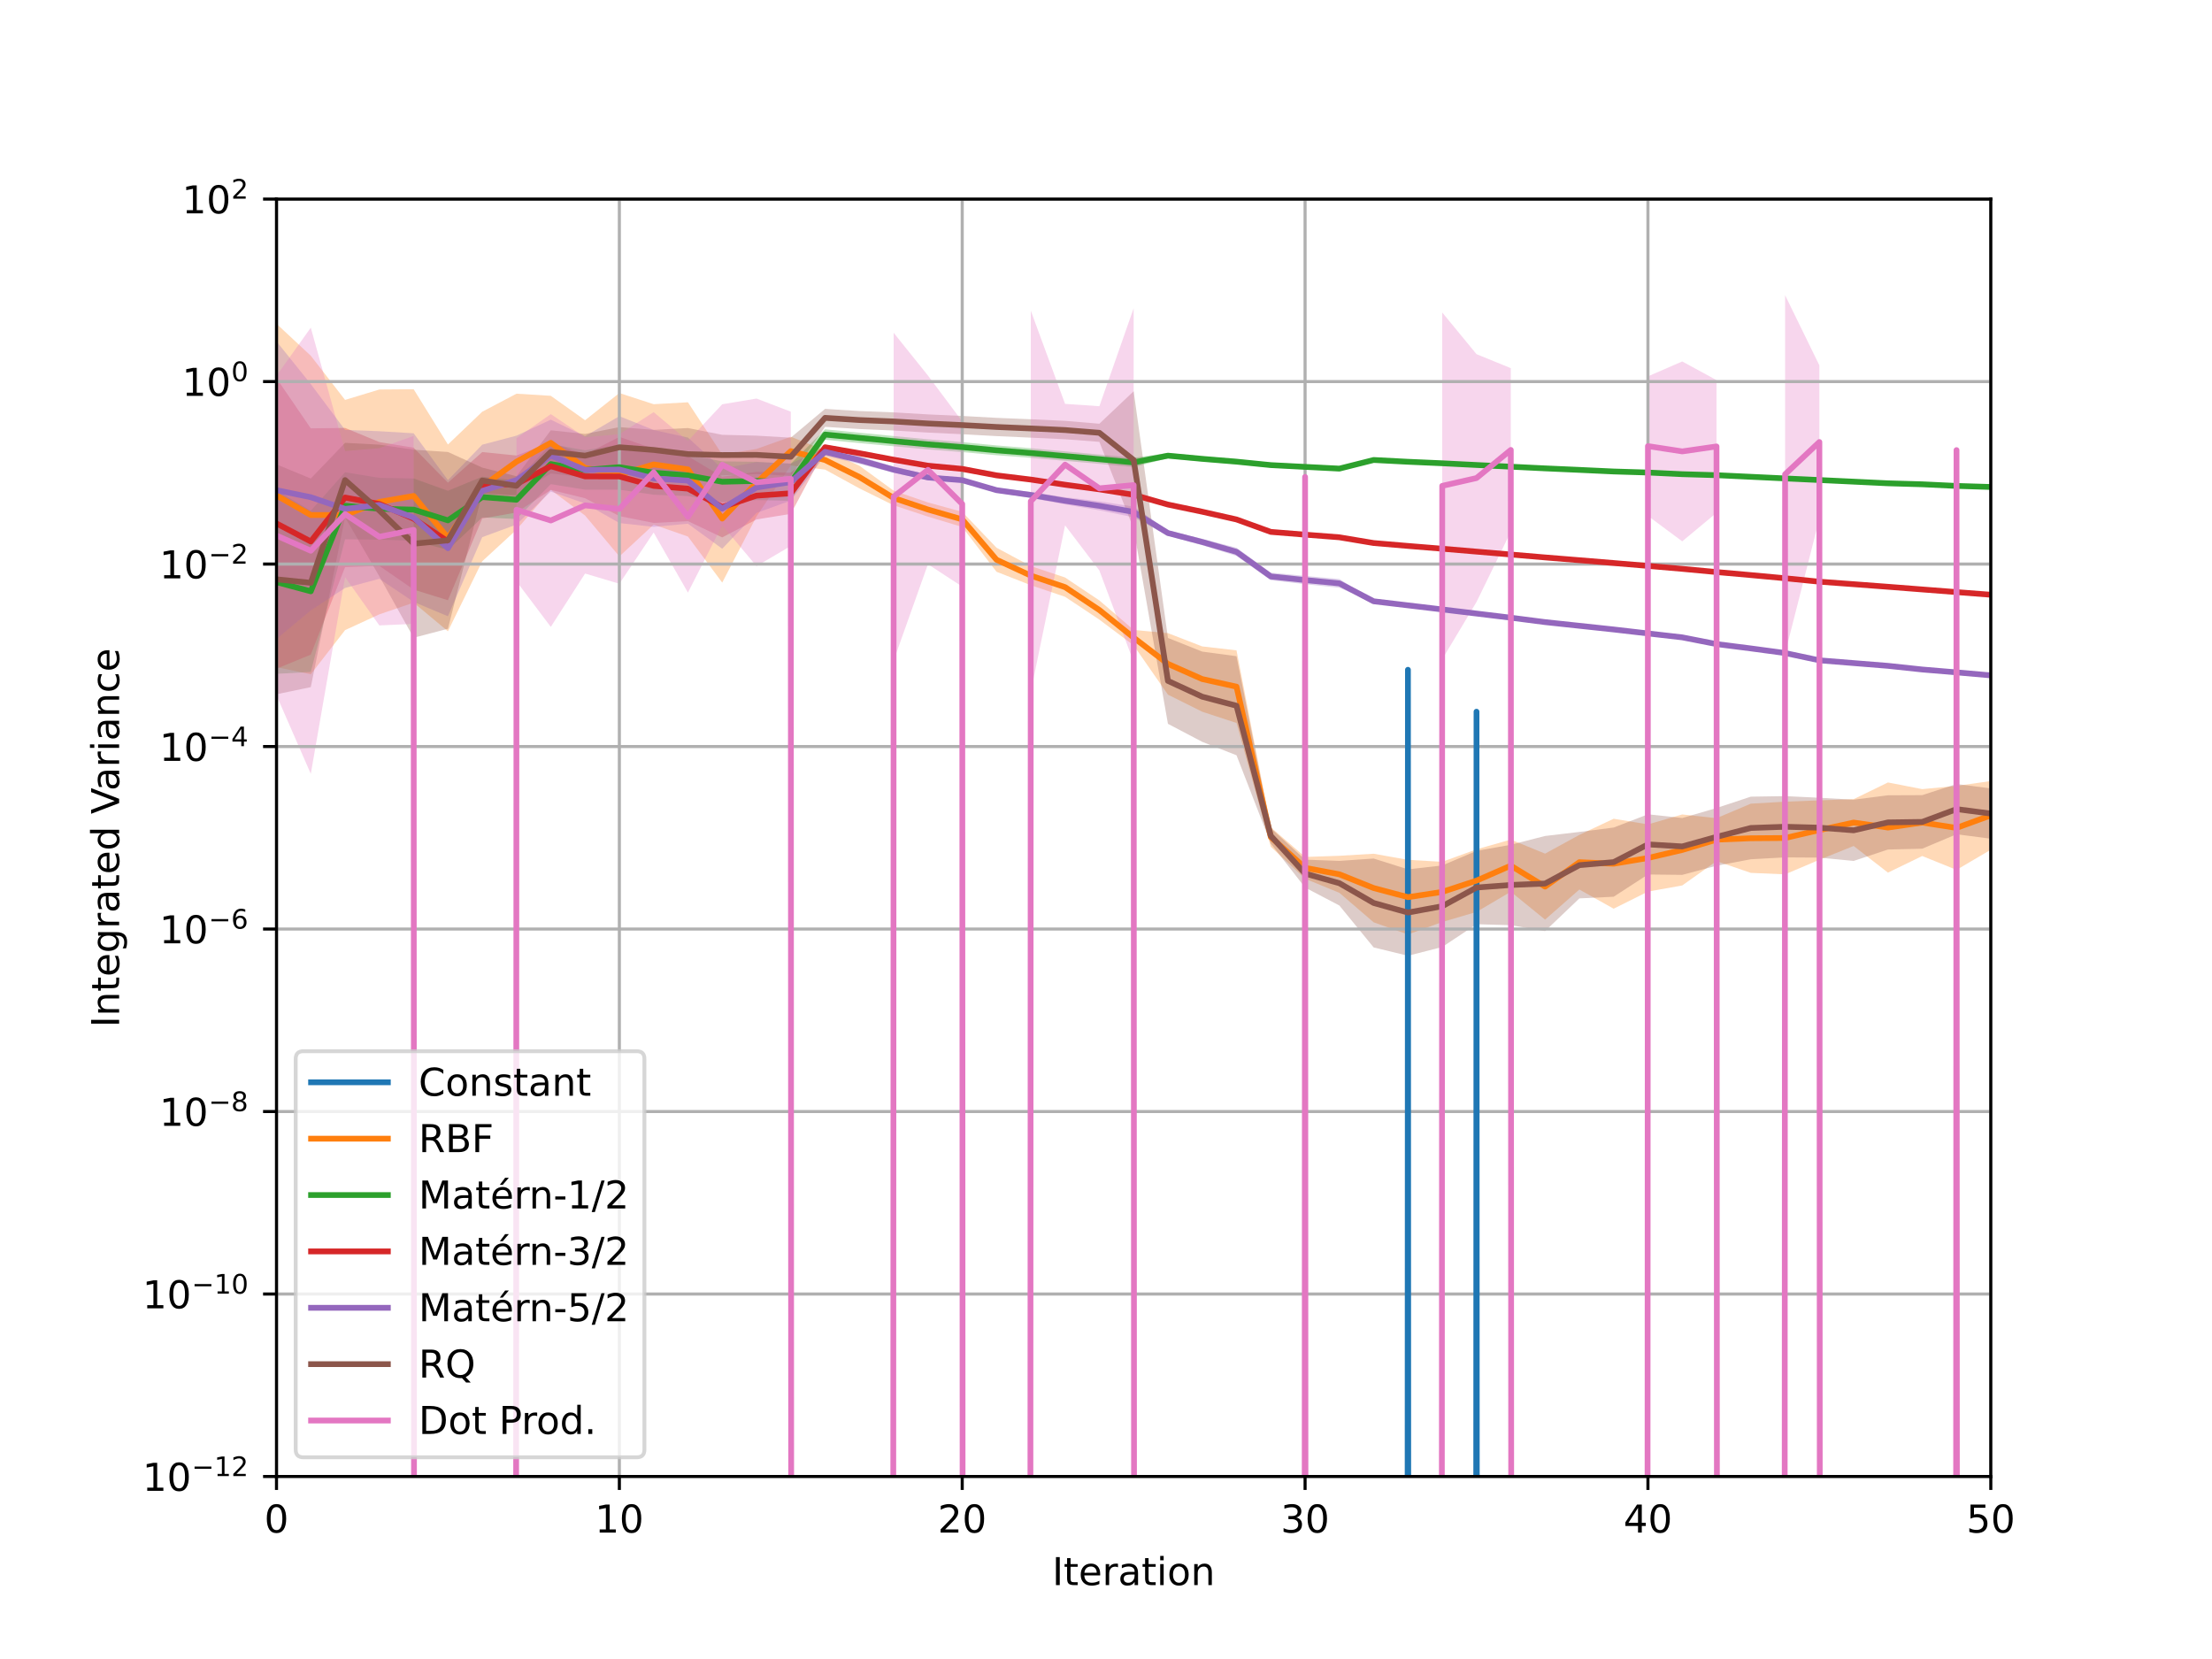 <?xml version="1.0" encoding="utf-8" standalone="no"?>
<!DOCTYPE svg PUBLIC "-//W3C//DTD SVG 1.1//EN"
  "http://www.w3.org/Graphics/SVG/1.1/DTD/svg11.dtd">
<!-- Created with matplotlib (https://matplotlib.org/) -->
<svg height="432pt" version="1.1" viewBox="0 0 576 432" width="576pt" xmlns="http://www.w3.org/2000/svg" xmlns:xlink="http://www.w3.org/1999/xlink">
 <defs>
  <style type="text/css">
*{stroke-linecap:butt;stroke-linejoin:round;}
  </style>
 </defs>
 <g id="figure_1">
  <g id="patch_1">
   <path d="M 0 432 
L 576 432 
L 576 0 
L 0 0 
z
" style="fill:#ffffff;"/>
  </g>
  <g id="axes_1">
   <g id="patch_2">
    <path d="M 72 384.48 
L 518.4 384.48 
L 518.4 51.84 
L 72 51.84 
z
" style="fill:#ffffff;"/>
   </g>
   <g id="PolyCollection_1">
    <path clip-path="url(#p6685e1e58a)" d="M 366.624 365.809 
L 366.624 -16.99 
L 366.624 365.809 
L 366.624 365.809 
z
" style="fill:#1f77b4;fill-opacity:0.3;"/>
    <path clip-path="url(#p6685e1e58a)" d="M 384.48 379.135 
L 384.48 -8.491 
L 384.48 379.135 
L 384.48 379.135 
z
" style="fill:#1f77b4;fill-opacity:0.3;"/>
   </g>
   <g id="PolyCollection_2">
    <path clip-path="url(#p6685e1e58a)" d="M 72 173.728 
L 72 84.31 
L 80.928 92.63 
L 89.856 104.137 
L 98.784 101.425 
L 107.712 101.352 
L 116.64 115.75 
L 125.568 107.213 
L 134.496 102.515 
L 143.424 103.068 
L 152.352 109.423 
L 161.28 102.345 
L 170.208 105.254 
L 179.136 104.753 
L 188.064 118.363 
L 196.992 116.903 
L 205.92 113.727 
L 214.848 117.289 
L 223.776 121.258 
L 232.704 127.773 
L 241.632 130.836 
L 250.56 133.284 
L 259.488 142.629 
L 268.416 147.399 
L 277.344 150.381 
L 286.272 156.349 
L 295.2 164.031 
L 304.128 164.869 
L 313.056 168.326 
L 321.984 169.349 
L 330.912 215.445 
L 339.84 223.147 
L 348.768 222.845 
L 357.696 222.31 
L 366.624 223.899 
L 375.552 224.413 
L 384.48 221.162 
L 393.408 218.626 
L 402.336 222.284 
L 411.264 217.398 
L 420.192 213.199 
L 429.12 214.669 
L 438.048 212.081 
L 446.976 213.051 
L 455.904 209.271 
L 464.832 208.756 
L 473.76 208.412 
L 482.688 208.098 
L 491.616 203.751 
L 500.544 205.485 
L 509.472 204.648 
L 518.4 203.386 
L 518.4 221.264 
L 518.4 221.264 
L 509.472 226.515 
L 500.544 222.903 
L 491.616 227.231 
L 482.688 220.29 
L 473.76 223.885 
L 464.832 227.676 
L 455.904 227.295 
L 446.976 224.232 
L 438.048 230.573 
L 429.12 232.168 
L 420.192 236.625 
L 411.264 231.629 
L 402.336 239.467 
L 393.408 232.212 
L 384.48 237.467 
L 375.552 240.093 
L 366.624 243.333 
L 357.696 240.174 
L 348.768 232.49 
L 339.84 228.819 
L 330.912 220.49 
L 321.984 188.264 
L 313.056 185.334 
L 304.128 180.888 
L 295.2 168.047 
L 286.272 161.351 
L 277.344 155.407 
L 268.416 152.382 
L 259.488 148.885 
L 250.56 137.219 
L 241.632 134.525 
L 232.704 131.574 
L 223.776 127.17 
L 214.848 122.28 
L 205.92 121.211 
L 196.992 134.498 
L 188.064 151.707 
L 179.136 139.716 
L 170.208 136.61 
L 161.28 144.891 
L 152.352 134.247 
L 143.424 127.563 
L 134.496 137.931 
L 125.568 146.155 
L 116.64 164.382 
L 107.712 156.932 
L 98.784 159.972 
L 89.856 164.085 
L 80.928 175.585 
L 72 173.728 
z
" style="fill:#ff7f0e;fill-opacity:0.3;"/>
   </g>
   <g id="PolyCollection_3">
    <path clip-path="url(#p6685e1e58a)" d="M 72 175.467 
L 72 127.701 
L 80.928 132.973 
L 89.856 122.966 
L 98.784 124.424 
L 107.712 124.584 
L 116.64 127.8 
L 125.568 124.123 
L 134.496 125.129 
L 143.424 115.622 
L 152.352 117.26 
L 161.28 115.784 
L 170.208 117.372 
L 179.136 118.38 
L 188.064 120.143 
L 196.992 120.245 
L 205.92 120.76 
L 214.848 111.795 
L 223.776 112.68 
L 232.704 113.542 
L 241.632 114.396 
L 250.56 115.134 
L 259.488 115.983 
L 268.416 116.711 
L 277.344 117.533 
L 286.272 118.354 
L 295.2 119.209 
L 304.128 117.974 
L 313.056 118.824 
L 321.984 119.569 
L 330.912 120.487 
L 339.84 120.951 
L 348.768 121.408 
L 357.696 119.577 
L 366.624 120.042 
L 375.552 120.435 
L 384.48 120.887 
L 393.408 121.328 
L 402.336 121.768 
L 411.264 122.165 
L 420.192 122.584 
L 429.12 122.858 
L 438.048 123.289 
L 446.976 123.554 
L 455.904 123.979 
L 464.832 124.404 
L 473.76 124.827 
L 482.688 125.252 
L 491.616 125.68 
L 500.544 125.941 
L 509.472 126.368 
L 518.4 126.642 
L 518.4 126.967 
L 518.4 126.967 
L 509.472 126.7 
L 500.544 126.275 
L 491.616 126.021 
L 482.688 125.595 
L 473.76 125.172 
L 464.832 124.757 
L 455.904 124.335 
L 446.976 123.917 
L 438.048 123.659 
L 429.12 123.23 
L 420.192 122.963 
L 411.264 122.551 
L 402.336 122.157 
L 393.408 121.721 
L 384.48 121.282 
L 375.552 120.833 
L 366.624 120.444 
L 357.696 119.98 
L 348.768 122.646 
L 339.84 122.196 
L 330.912 121.738 
L 321.984 120.859 
L 313.056 120.143 
L 304.128 119.333 
L 295.2 121.624 
L 286.272 120.795 
L 277.344 120 
L 268.416 119.221 
L 259.488 118.539 
L 250.56 117.718 
L 241.632 117.026 
L 232.704 116.206 
L 223.776 115.373 
L 214.848 114.516 
L 205.92 130.414 
L 196.992 130.222 
L 188.064 130.751 
L 179.136 129.185 
L 170.208 128.822 
L 161.28 127.515 
L 152.352 127.511 
L 143.424 126.07 
L 134.496 135.138 
L 125.568 134.748 
L 116.64 143.197 
L 107.712 140.833 
L 98.784 140.539 
L 89.856 140.433 
L 80.928 174.976 
L 72 175.467 
z
" style="fill:#2ca02c;fill-opacity:0.3;"/>
   </g>
   <g id="PolyCollection_4">
    <path clip-path="url(#p6685e1e58a)" d="M 72 174.13 
L 72 98.487 
L 80.928 111.539 
L 89.856 111.428 
L 98.784 115.111 
L 107.712 116.582 
L 116.64 125.681 
L 125.568 117.718 
L 134.496 118.612 
L 143.424 115.226 
L 152.352 118.358 
L 161.28 113.752 
L 170.208 116.854 
L 179.136 118.784 
L 188.064 124.136 
L 196.992 122.871 
L 205.92 123.099 
L 214.848 115.799 
L 223.776 117.408 
L 232.704 119.074 
L 241.632 120.698 
L 250.56 121.649 
L 259.488 123.41 
L 268.416 124.525 
L 277.344 125.851 
L 286.272 126.985 
L 295.2 128.315 
L 304.128 130.921 
L 313.056 132.87 
L 321.984 134.862 
L 330.912 138.324 
L 339.84 139.014 
L 348.768 139.681 
L 357.696 141.279 
L 366.624 142.026 
L 375.552 142.738 
L 384.48 143.482 
L 393.408 144.219 
L 402.336 144.97 
L 411.264 145.676 
L 420.192 146.385 
L 429.12 147.116 
L 438.048 147.866 
L 446.976 148.723 
L 455.904 149.5 
L 464.832 150.304 
L 473.76 151.184 
L 482.688 151.816 
L 491.616 152.468 
L 500.544 153.149 
L 509.472 153.819 
L 518.4 154.475 
L 518.4 155.261 
L 518.4 155.261 
L 509.472 154.548 
L 500.544 153.832 
L 491.616 153.123 
L 482.688 152.431 
L 473.76 151.756 
L 464.832 150.846 
L 455.904 150.006 
L 446.976 149.199 
L 438.048 148.388 
L 429.12 147.603 
L 420.192 146.836 
L 411.264 146.081 
L 402.336 145.34 
L 393.408 144.569 
L 384.48 143.799 
L 375.552 143.035 
L 366.624 142.294 
L 357.696 141.532 
L 348.768 140.142 
L 339.84 139.428 
L 330.912 138.68 
L 321.984 135.675 
L 313.056 133.635 
L 304.128 131.854 
L 295.2 129.381 
L 286.272 127.858 
L 277.344 126.591 
L 268.416 125.232 
L 259.488 124.156 
L 250.56 122.56 
L 241.632 121.825 
L 232.704 120.341 
L 223.776 118.627 
L 214.848 117.132 
L 205.92 133.808 
L 196.992 135.259 
L 188.064 139.946 
L 179.136 135.701 
L 170.208 136.175 
L 161.28 134.391 
L 152.352 129.74 
L 143.424 127.56 
L 134.496 133.458 
L 125.568 135.02 
L 116.64 156.299 
L 107.712 153.53 
L 98.784 147.36 
L 89.856 147.684 
L 80.928 170.463 
L 72 174.13 
z
" style="fill:#d62728;fill-opacity:0.3;"/>
   </g>
   <g id="PolyCollection_5">
    <path clip-path="url(#p6685e1e58a)" d="M 72 166.386 
L 72 88.892 
L 80.928 100.006 
L 89.856 111.944 
L 98.784 112.285 
L 107.712 112.827 
L 116.64 125.019 
L 125.568 115.793 
L 134.496 113.441 
L 143.424 109.279 
L 152.352 113.588 
L 161.28 108.364 
L 170.208 111.962 
L 179.136 113.938 
L 188.064 122.037 
L 196.992 120.335 
L 205.92 120.68 
L 214.848 116.651 
L 223.776 118.781 
L 232.704 121.49 
L 241.632 123.605 
L 250.56 124.477 
L 259.488 127.019 
L 268.416 128.114 
L 277.344 129.47 
L 286.272 130.545 
L 295.2 131.915 
L 304.128 138.109 
L 313.056 140.29 
L 321.984 142.635 
L 330.912 149.116 
L 339.84 149.978 
L 348.768 150.77 
L 357.696 156.31 
L 366.624 157.338 
L 375.552 158.389 
L 384.48 159.423 
L 393.408 160.461 
L 402.336 161.578 
L 411.264 162.497 
L 420.192 163.406 
L 429.12 164.401 
L 438.048 165.373 
L 446.976 167.308 
L 455.904 168.395 
L 464.832 169.555 
L 473.76 171.464 
L 482.688 172.153 
L 491.616 172.839 
L 500.544 173.825 
L 509.472 174.538 
L 518.4 175.297 
L 518.4 176.435 
L 518.4 176.435 
L 509.472 175.629 
L 500.544 174.848 
L 491.616 173.926 
L 482.688 173.18 
L 473.76 172.433 
L 464.832 170.545 
L 455.904 169.3 
L 446.976 168.123 
L 438.048 166.562 
L 429.12 165.486 
L 420.192 164.42 
L 411.264 163.413 
L 402.336 162.417 
L 393.408 161.236 
L 384.48 160.113 
L 375.552 159.005 
L 366.624 157.926 
L 357.696 156.837 
L 348.768 153.053 
L 339.84 152.12 
L 330.912 151.097 
L 321.984 144.775 
L 313.056 141.978 
L 304.128 139.499 
L 295.2 134.708 
L 286.272 132.88 
L 277.344 131.339 
L 268.416 129.662 
L 259.488 128.254 
L 250.56 125.595 
L 241.632 125.053 
L 232.704 123.121 
L 223.776 120.807 
L 214.848 118.673 
L 205.92 130.348 
L 196.992 133.568 
L 188.064 142.886 
L 179.136 136.376 
L 170.208 137.199 
L 161.28 136.198 
L 152.352 131.109 
L 143.424 128 
L 134.496 136.593 
L 125.568 139.878 
L 116.64 160.476 
L 107.712 156.731 
L 98.784 150.727 
L 89.856 153.104 
L 80.928 158.936 
L 72 166.386 
z
" style="fill:#9467bd;fill-opacity:0.3;"/>
   </g>
   <g id="PolyCollection_6">
    <path clip-path="url(#p6685e1e58a)" d="M 72 180.789 
L 72 120.922 
L 80.928 124.603 
L 89.856 115.314 
L 98.784 115.793 
L 107.712 117.1 
L 116.64 117.694 
L 125.568 121.763 
L 134.496 124.007 
L 143.424 112.049 
L 152.352 112.995 
L 161.28 111.218 
L 170.208 111.932 
L 179.136 111.46 
L 188.064 113.224 
L 196.992 113.445 
L 205.92 113.964 
L 214.848 106.471 
L 223.776 107.038 
L 232.704 107.382 
L 241.632 107.906 
L 250.56 108.315 
L 259.488 108.807 
L 268.416 109.171 
L 277.344 109.587 
L 286.272 110.336 
L 295.2 101.877 
L 304.128 166.119 
L 313.056 169.673 
L 321.984 170.875 
L 330.912 215.633 
L 339.84 223.848 
L 348.768 224.174 
L 357.696 223.558 
L 366.624 226.372 
L 375.552 225.365 
L 384.48 221.564 
L 393.408 219.971 
L 402.336 217.687 
L 411.264 216.634 
L 420.192 215.49 
L 429.12 212.039 
L 438.048 213.007 
L 446.976 210.41 
L 455.904 207.45 
L 464.832 207.31 
L 473.76 207.733 
L 482.688 208.239 
L 491.616 207.091 
L 500.544 207.052 
L 509.472 204.155 
L 518.4 205.301 
L 518.4 218.404 
L 518.4 218.404 
L 509.472 217.238 
L 500.544 220.998 
L 491.616 221.216 
L 482.688 224.183 
L 473.76 223.32 
L 464.832 223.263 
L 455.904 223.751 
L 446.976 225.436 
L 438.048 227.815 
L 429.12 227.714 
L 420.192 233.507 
L 411.264 233.939 
L 402.336 242.459 
L 393.408 240.917 
L 384.48 240.661 
L 375.552 246.6 
L 366.624 248.879 
L 357.696 246.707 
L 348.768 235.792 
L 339.84 231.113 
L 330.912 219.67 
L 321.984 196.669 
L 313.056 193.174 
L 304.128 188.482 
L 295.2 137.689 
L 286.272 115.059 
L 277.344 114.38 
L 268.416 113.963 
L 259.488 113.56 
L 250.56 113.069 
L 241.632 112.646 
L 232.704 112.106 
L 223.776 111.716 
L 214.848 111.15 
L 205.92 123.932 
L 196.992 123.449 
L 188.064 123.762 
L 179.136 125.054 
L 170.208 122.4 
L 161.28 121.706 
L 152.352 124.31 
L 143.424 123.291 
L 134.496 128.991 
L 125.568 128.501 
L 116.64 163.726 
L 107.712 166.066 
L 98.784 150.08 
L 89.856 134.707 
L 80.928 178.926 
L 72 180.789 
z
" style="fill:#8c564b;fill-opacity:0.3;"/>
   </g>
   <g id="PolyCollection_7">
    <path clip-path="url(#p6685e1e58a)" d="M 72 181.068 
L 72 97.846 
L 80.928 85.321 
L 89.856 117.46 
L 98.784 116.701 
L 107.712 113.505 
L 107.712 162.456 
L 107.712 162.456 
L 98.784 162.859 
L 89.856 150.282 
L 80.928 201.503 
L 72 181.068 
z
" style="fill:#e377c2;fill-opacity:0.3;"/>
    <path clip-path="url(#p6685e1e58a)" d="M 134.496 151.394 
L 134.496 114.087 
L 143.424 107.836 
L 152.352 113.841 
L 161.28 113.078 
L 170.208 107.317 
L 179.136 114.807 
L 188.064 105.273 
L 196.992 103.782 
L 205.92 107.202 
L 205.92 142.173 
L 205.92 142.173 
L 196.992 147.421 
L 188.064 136.771 
L 179.136 154.315 
L 170.208 138.671 
L 161.28 152.004 
L 152.352 149.349 
L 143.424 163.237 
L 134.496 151.394 
z
" style="fill:#e377c2;fill-opacity:0.3;"/>
    <path clip-path="url(#p6685e1e58a)" d="M 232.704 172.015 
L 232.704 86.657 
L 241.632 97.787 
L 250.56 109.728 
L 250.56 152.751 
L 250.56 152.751 
L 241.632 146.917 
L 232.704 172.015 
z
" style="fill:#e377c2;fill-opacity:0.3;"/>
    <path clip-path="url(#p6685e1e58a)" d="M 268.416 180.153 
L 268.416 80.9 
L 277.344 105.169 
L 286.272 105.779 
L 295.2 80.26 
L 295.2 172.382 
L 295.2 172.382 
L 286.272 148.548 
L 277.344 136.799 
L 268.416 180.153 
z
" style="fill:#e377c2;fill-opacity:0.3;"/>
    <path clip-path="url(#p6685e1e58a)" d="M 339.84 148.384 
L 339.84 99.991 
L 339.84 148.384 
L 339.84 148.384 
z
" style="fill:#e377c2;fill-opacity:0.3;"/>
    <path clip-path="url(#p6685e1e58a)" d="M 375.552 171.671 
L 375.552 81.367 
L 384.48 92.224 
L 393.408 95.867 
L 393.408 138.456 
L 393.408 138.456 
L 384.48 156.75 
L 375.552 171.671 
z
" style="fill:#e377c2;fill-opacity:0.3;"/>
    <path clip-path="url(#p6685e1e58a)" d="M 429.12 134.334 
L 429.12 98.003 
L 438.048 94.121 
L 446.976 98.979 
L 446.976 133.529 
L 446.976 133.529 
L 438.048 140.963 
L 429.12 134.334 
z
" style="fill:#e377c2;fill-opacity:0.3;"/>
    <path clip-path="url(#p6685e1e58a)" d="M 464.832 170.149 
L 464.832 76.864 
L 473.76 95.138 
L 473.76 135.059 
L 473.76 135.059 
L 464.832 170.149 
z
" style="fill:#e377c2;fill-opacity:0.3;"/>
    <path clip-path="url(#p6685e1e58a)" d="M 509.472 144.852 
L 509.472 89.564 
L 509.472 144.852 
L 509.472 144.852 
z
" style="fill:#e377c2;fill-opacity:0.3;"/>
   </g>
   <g id="matplotlib.axis_1">
    <g id="xtick_1">
     <g id="line2d_1">
      <path clip-path="url(#p6685e1e58a)" d="M 72 384.48 
L 72 51.84 
" style="fill:none;stroke:#b0b0b0;stroke-linecap:square;stroke-width:0.8;"/>
     </g>
     <g id="line2d_2">
      <defs>
       <path d="M 0 0 
L 0 3.5 
" id="md39959ae9b" style="stroke:#000000;stroke-width:0.8;"/>
      </defs>
      <g>
       <use style="stroke:#000000;stroke-width:0.8;" x="72" xlink:href="#md39959ae9b" y="384.48"/>
      </g>
     </g>
     <g id="text_1">
      <!-- 0 -->
      <defs>
       <path d="M 31.781 66.406 
Q 24.172 66.406 20.328 58.906 
Q 16.5 51.422 16.5 36.375 
Q 16.5 21.391 20.328 13.891 
Q 24.172 6.391 31.781 6.391 
Q 39.453 6.391 43.281 13.891 
Q 47.125 21.391 47.125 36.375 
Q 47.125 51.422 43.281 58.906 
Q 39.453 66.406 31.781 66.406 
z
M 31.781 74.219 
Q 44.047 74.219 50.516 64.516 
Q 56.984 54.828 56.984 36.375 
Q 56.984 17.969 50.516 8.266 
Q 44.047 -1.422 31.781 -1.422 
Q 19.531 -1.422 13.062 8.266 
Q 6.594 17.969 6.594 36.375 
Q 6.594 54.828 13.062 64.516 
Q 19.531 74.219 31.781 74.219 
z
" id="DejaVuSans-48"/>
      </defs>
      <g transform="translate(68.819 399.078)scale(0.1 -0.1)">
       <use xlink:href="#DejaVuSans-48"/>
      </g>
     </g>
    </g>
    <g id="xtick_2">
     <g id="line2d_3">
      <path clip-path="url(#p6685e1e58a)" d="M 161.28 384.48 
L 161.28 51.84 
" style="fill:none;stroke:#b0b0b0;stroke-linecap:square;stroke-width:0.8;"/>
     </g>
     <g id="line2d_4">
      <g>
       <use style="stroke:#000000;stroke-width:0.8;" x="161.28" xlink:href="#md39959ae9b" y="384.48"/>
      </g>
     </g>
     <g id="text_2">
      <!-- 10 -->
      <defs>
       <path d="M 12.406 8.297 
L 28.516 8.297 
L 28.516 63.922 
L 10.984 60.406 
L 10.984 69.391 
L 28.422 72.906 
L 38.281 72.906 
L 38.281 8.297 
L 54.391 8.297 
L 54.391 0 
L 12.406 0 
z
" id="DejaVuSans-49"/>
      </defs>
      <g transform="translate(154.917 399.078)scale(0.1 -0.1)">
       <use xlink:href="#DejaVuSans-49"/>
       <use x="63.623" xlink:href="#DejaVuSans-48"/>
      </g>
     </g>
    </g>
    <g id="xtick_3">
     <g id="line2d_5">
      <path clip-path="url(#p6685e1e58a)" d="M 250.56 384.48 
L 250.56 51.84 
" style="fill:none;stroke:#b0b0b0;stroke-linecap:square;stroke-width:0.8;"/>
     </g>
     <g id="line2d_6">
      <g>
       <use style="stroke:#000000;stroke-width:0.8;" x="250.56" xlink:href="#md39959ae9b" y="384.48"/>
      </g>
     </g>
     <g id="text_3">
      <!-- 20 -->
      <defs>
       <path d="M 19.188 8.297 
L 53.609 8.297 
L 53.609 0 
L 7.328 0 
L 7.328 8.297 
Q 12.938 14.109 22.625 23.891 
Q 32.328 33.688 34.812 36.531 
Q 39.547 41.844 41.422 45.531 
Q 43.312 49.219 43.312 52.781 
Q 43.312 58.594 39.234 62.25 
Q 35.156 65.922 28.609 65.922 
Q 23.969 65.922 18.812 64.312 
Q 13.672 62.703 7.812 59.422 
L 7.812 69.391 
Q 13.766 71.781 18.938 73 
Q 24.125 74.219 28.422 74.219 
Q 39.75 74.219 46.484 68.547 
Q 53.219 62.891 53.219 53.422 
Q 53.219 48.922 51.531 44.891 
Q 49.859 40.875 45.406 35.406 
Q 44.188 33.984 37.641 27.219 
Q 31.109 20.453 19.188 8.297 
z
" id="DejaVuSans-50"/>
      </defs>
      <g transform="translate(244.197 399.078)scale(0.1 -0.1)">
       <use xlink:href="#DejaVuSans-50"/>
       <use x="63.623" xlink:href="#DejaVuSans-48"/>
      </g>
     </g>
    </g>
    <g id="xtick_4">
     <g id="line2d_7">
      <path clip-path="url(#p6685e1e58a)" d="M 339.84 384.48 
L 339.84 51.84 
" style="fill:none;stroke:#b0b0b0;stroke-linecap:square;stroke-width:0.8;"/>
     </g>
     <g id="line2d_8">
      <g>
       <use style="stroke:#000000;stroke-width:0.8;" x="339.84" xlink:href="#md39959ae9b" y="384.48"/>
      </g>
     </g>
     <g id="text_4">
      <!-- 30 -->
      <defs>
       <path d="M 40.578 39.312 
Q 47.656 37.797 51.625 33 
Q 55.609 28.219 55.609 21.188 
Q 55.609 10.406 48.188 4.484 
Q 40.766 -1.422 27.094 -1.422 
Q 22.516 -1.422 17.656 -0.516 
Q 12.797 0.391 7.625 2.203 
L 7.625 11.719 
Q 11.719 9.328 16.594 8.109 
Q 21.484 6.891 26.812 6.891 
Q 36.078 6.891 40.938 10.547 
Q 45.797 14.203 45.797 21.188 
Q 45.797 27.641 41.281 31.266 
Q 36.766 34.906 28.719 34.906 
L 20.219 34.906 
L 20.219 43.016 
L 29.109 43.016 
Q 36.375 43.016 40.234 45.922 
Q 44.094 48.828 44.094 54.297 
Q 44.094 59.906 40.109 62.906 
Q 36.141 65.922 28.719 65.922 
Q 24.656 65.922 20.016 65.031 
Q 15.375 64.156 9.812 62.312 
L 9.812 71.094 
Q 15.438 72.656 20.344 73.438 
Q 25.25 74.219 29.594 74.219 
Q 40.828 74.219 47.359 69.109 
Q 53.906 64.016 53.906 55.328 
Q 53.906 49.266 50.438 45.094 
Q 46.969 40.922 40.578 39.312 
z
" id="DejaVuSans-51"/>
      </defs>
      <g transform="translate(333.478 399.078)scale(0.1 -0.1)">
       <use xlink:href="#DejaVuSans-51"/>
       <use x="63.623" xlink:href="#DejaVuSans-48"/>
      </g>
     </g>
    </g>
    <g id="xtick_5">
     <g id="line2d_9">
      <path clip-path="url(#p6685e1e58a)" d="M 429.12 384.48 
L 429.12 51.84 
" style="fill:none;stroke:#b0b0b0;stroke-linecap:square;stroke-width:0.8;"/>
     </g>
     <g id="line2d_10">
      <g>
       <use style="stroke:#000000;stroke-width:0.8;" x="429.12" xlink:href="#md39959ae9b" y="384.48"/>
      </g>
     </g>
     <g id="text_5">
      <!-- 40 -->
      <defs>
       <path d="M 37.797 64.312 
L 12.891 25.391 
L 37.797 25.391 
z
M 35.203 72.906 
L 47.609 72.906 
L 47.609 25.391 
L 58.016 25.391 
L 58.016 17.188 
L 47.609 17.188 
L 47.609 0 
L 37.797 0 
L 37.797 17.188 
L 4.891 17.188 
L 4.891 26.703 
z
" id="DejaVuSans-52"/>
      </defs>
      <g transform="translate(422.757 399.078)scale(0.1 -0.1)">
       <use xlink:href="#DejaVuSans-52"/>
       <use x="63.623" xlink:href="#DejaVuSans-48"/>
      </g>
     </g>
    </g>
    <g id="xtick_6">
     <g id="line2d_11">
      <path clip-path="url(#p6685e1e58a)" d="M 518.4 384.48 
L 518.4 51.84 
" style="fill:none;stroke:#b0b0b0;stroke-linecap:square;stroke-width:0.8;"/>
     </g>
     <g id="line2d_12">
      <g>
       <use style="stroke:#000000;stroke-width:0.8;" x="518.4" xlink:href="#md39959ae9b" y="384.48"/>
      </g>
     </g>
     <g id="text_6">
      <!-- 50 -->
      <defs>
       <path d="M 10.797 72.906 
L 49.516 72.906 
L 49.516 64.594 
L 19.828 64.594 
L 19.828 46.734 
Q 21.969 47.469 24.109 47.828 
Q 26.266 48.188 28.422 48.188 
Q 40.625 48.188 47.75 41.5 
Q 54.891 34.812 54.891 23.391 
Q 54.891 11.625 47.562 5.094 
Q 40.234 -1.422 26.906 -1.422 
Q 22.312 -1.422 17.547 -0.641 
Q 12.797 0.141 7.719 1.703 
L 7.719 11.625 
Q 12.109 9.234 16.797 8.062 
Q 21.484 6.891 26.703 6.891 
Q 35.156 6.891 40.078 11.328 
Q 45.016 15.766 45.016 23.391 
Q 45.016 31 40.078 35.438 
Q 35.156 39.891 26.703 39.891 
Q 22.75 39.891 18.812 39.016 
Q 14.891 38.141 10.797 36.281 
z
" id="DejaVuSans-53"/>
      </defs>
      <g transform="translate(512.038 399.078)scale(0.1 -0.1)">
       <use xlink:href="#DejaVuSans-53"/>
       <use x="63.623" xlink:href="#DejaVuSans-48"/>
      </g>
     </g>
    </g>
    <g id="text_7">
     <!-- Iteration -->
     <defs>
      <path d="M 9.812 72.906 
L 19.672 72.906 
L 19.672 0 
L 9.812 0 
z
" id="DejaVuSans-73"/>
      <path d="M 18.312 70.219 
L 18.312 54.688 
L 36.812 54.688 
L 36.812 47.703 
L 18.312 47.703 
L 18.312 18.016 
Q 18.312 11.328 20.141 9.422 
Q 21.969 7.516 27.594 7.516 
L 36.812 7.516 
L 36.812 0 
L 27.594 0 
Q 17.188 0 13.234 3.875 
Q 9.281 7.766 9.281 18.016 
L 9.281 47.703 
L 2.688 47.703 
L 2.688 54.688 
L 9.281 54.688 
L 9.281 70.219 
z
" id="DejaVuSans-116"/>
      <path d="M 56.203 29.594 
L 56.203 25.203 
L 14.891 25.203 
Q 15.484 15.922 20.484 11.062 
Q 25.484 6.203 34.422 6.203 
Q 39.594 6.203 44.453 7.469 
Q 49.312 8.734 54.109 11.281 
L 54.109 2.781 
Q 49.266 0.734 44.188 -0.344 
Q 39.109 -1.422 33.891 -1.422 
Q 20.797 -1.422 13.156 6.188 
Q 5.516 13.812 5.516 26.812 
Q 5.516 40.234 12.766 48.109 
Q 20.016 56 32.328 56 
Q 43.359 56 49.781 48.891 
Q 56.203 41.797 56.203 29.594 
z
M 47.219 32.234 
Q 47.125 39.594 43.094 43.984 
Q 39.062 48.391 32.422 48.391 
Q 24.906 48.391 20.391 44.141 
Q 15.875 39.891 15.188 32.172 
z
" id="DejaVuSans-101"/>
      <path d="M 41.109 46.297 
Q 39.594 47.172 37.812 47.578 
Q 36.031 48 33.891 48 
Q 26.266 48 22.188 43.047 
Q 18.109 38.094 18.109 28.812 
L 18.109 0 
L 9.078 0 
L 9.078 54.688 
L 18.109 54.688 
L 18.109 46.188 
Q 20.953 51.172 25.484 53.578 
Q 30.031 56 36.531 56 
Q 37.453 56 38.578 55.875 
Q 39.703 55.766 41.062 55.516 
z
" id="DejaVuSans-114"/>
      <path d="M 34.281 27.484 
Q 23.391 27.484 19.188 25 
Q 14.984 22.516 14.984 16.5 
Q 14.984 11.719 18.141 8.906 
Q 21.297 6.109 26.703 6.109 
Q 34.188 6.109 38.703 11.406 
Q 43.219 16.703 43.219 25.484 
L 43.219 27.484 
z
M 52.203 31.203 
L 52.203 0 
L 43.219 0 
L 43.219 8.297 
Q 40.141 3.328 35.547 0.953 
Q 30.953 -1.422 24.312 -1.422 
Q 15.922 -1.422 10.953 3.297 
Q 6 8.016 6 15.922 
Q 6 25.141 12.172 29.828 
Q 18.359 34.516 30.609 34.516 
L 43.219 34.516 
L 43.219 35.406 
Q 43.219 41.609 39.141 45 
Q 35.062 48.391 27.688 48.391 
Q 23 48.391 18.547 47.266 
Q 14.109 46.141 10.016 43.891 
L 10.016 52.203 
Q 14.938 54.109 19.578 55.047 
Q 24.219 56 28.609 56 
Q 40.484 56 46.344 49.844 
Q 52.203 43.703 52.203 31.203 
z
" id="DejaVuSans-97"/>
      <path d="M 9.422 54.688 
L 18.406 54.688 
L 18.406 0 
L 9.422 0 
z
M 9.422 75.984 
L 18.406 75.984 
L 18.406 64.594 
L 9.422 64.594 
z
" id="DejaVuSans-105"/>
      <path d="M 30.609 48.391 
Q 23.391 48.391 19.188 42.75 
Q 14.984 37.109 14.984 27.297 
Q 14.984 17.484 19.156 11.844 
Q 23.344 6.203 30.609 6.203 
Q 37.797 6.203 41.984 11.859 
Q 46.188 17.531 46.188 27.297 
Q 46.188 37.016 41.984 42.703 
Q 37.797 48.391 30.609 48.391 
z
M 30.609 56 
Q 42.328 56 49.016 48.375 
Q 55.719 40.766 55.719 27.297 
Q 55.719 13.875 49.016 6.219 
Q 42.328 -1.422 30.609 -1.422 
Q 18.844 -1.422 12.172 6.219 
Q 5.516 13.875 5.516 27.297 
Q 5.516 40.766 12.172 48.375 
Q 18.844 56 30.609 56 
z
" id="DejaVuSans-111"/>
      <path d="M 54.891 33.016 
L 54.891 0 
L 45.906 0 
L 45.906 32.719 
Q 45.906 40.484 42.875 44.328 
Q 39.844 48.188 33.797 48.188 
Q 26.516 48.188 22.312 43.547 
Q 18.109 38.922 18.109 30.906 
L 18.109 0 
L 9.078 0 
L 9.078 54.688 
L 18.109 54.688 
L 18.109 46.188 
Q 21.344 51.125 25.703 53.562 
Q 30.078 56 35.797 56 
Q 45.219 56 50.047 50.172 
Q 54.891 44.344 54.891 33.016 
z
" id="DejaVuSans-110"/>
     </defs>
     <g transform="translate(273.991 412.757)scale(0.1 -0.1)">
      <use xlink:href="#DejaVuSans-73"/>
      <use x="29.492" xlink:href="#DejaVuSans-116"/>
      <use x="68.701" xlink:href="#DejaVuSans-101"/>
      <use x="130.225" xlink:href="#DejaVuSans-114"/>
      <use x="171.338" xlink:href="#DejaVuSans-97"/>
      <use x="232.617" xlink:href="#DejaVuSans-116"/>
      <use x="271.826" xlink:href="#DejaVuSans-105"/>
      <use x="299.609" xlink:href="#DejaVuSans-111"/>
      <use x="360.791" xlink:href="#DejaVuSans-110"/>
     </g>
    </g>
   </g>
   <g id="matplotlib.axis_2">
    <g id="ytick_1">
     <g id="line2d_13">
      <path clip-path="url(#p6685e1e58a)" d="M 72 384.48 
L 518.4 384.48 
" style="fill:none;stroke:#b0b0b0;stroke-linecap:square;stroke-width:0.8;"/>
     </g>
     <g id="line2d_14">
      <defs>
       <path d="M 0 0 
L -3.5 0 
" id="m4aaf5b8ba4" style="stroke:#000000;stroke-width:0.8;"/>
      </defs>
      <g>
       <use style="stroke:#000000;stroke-width:0.8;" x="72" xlink:href="#m4aaf5b8ba4" y="384.48"/>
      </g>
     </g>
     <g id="text_8">
      <!-- $\mathdefault{10^{-12}}$ -->
      <defs>
       <path d="M 10.594 35.5 
L 73.188 35.5 
L 73.188 27.203 
L 10.594 27.203 
z
" id="DejaVuSans-8722"/>
      </defs>
      <g transform="translate(37.1 388.279)scale(0.1 -0.1)">
       <use transform="translate(0 0.766)" xlink:href="#DejaVuSans-49"/>
       <use transform="translate(63.623 0.766)" xlink:href="#DejaVuSans-48"/>
       <use transform="translate(128.203 39.047)scale(0.7)" xlink:href="#DejaVuSans-8722"/>
       <use transform="translate(186.855 39.047)scale(0.7)" xlink:href="#DejaVuSans-49"/>
       <use transform="translate(231.392 39.047)scale(0.7)" xlink:href="#DejaVuSans-50"/>
      </g>
     </g>
    </g>
    <g id="ytick_2">
     <g id="line2d_15">
      <path clip-path="url(#p6685e1e58a)" d="M 72 336.96 
L 518.4 336.96 
" style="fill:none;stroke:#b0b0b0;stroke-linecap:square;stroke-width:0.8;"/>
     </g>
     <g id="line2d_16">
      <g>
       <use style="stroke:#000000;stroke-width:0.8;" x="72" xlink:href="#m4aaf5b8ba4" y="336.96"/>
      </g>
     </g>
     <g id="text_9">
      <!-- $\mathdefault{10^{-10}}$ -->
      <g transform="translate(37.1 340.759)scale(0.1 -0.1)">
       <use transform="translate(0 0.766)" xlink:href="#DejaVuSans-49"/>
       <use transform="translate(63.623 0.766)" xlink:href="#DejaVuSans-48"/>
       <use transform="translate(128.203 39.047)scale(0.7)" xlink:href="#DejaVuSans-8722"/>
       <use transform="translate(186.855 39.047)scale(0.7)" xlink:href="#DejaVuSans-49"/>
       <use transform="translate(231.392 39.047)scale(0.7)" xlink:href="#DejaVuSans-48"/>
      </g>
     </g>
    </g>
    <g id="ytick_3">
     <g id="line2d_17">
      <path clip-path="url(#p6685e1e58a)" d="M 72 289.44 
L 518.4 289.44 
" style="fill:none;stroke:#b0b0b0;stroke-linecap:square;stroke-width:0.8;"/>
     </g>
     <g id="line2d_18">
      <g>
       <use style="stroke:#000000;stroke-width:0.8;" x="72" xlink:href="#m4aaf5b8ba4" y="289.44"/>
      </g>
     </g>
     <g id="text_10">
      <!-- $\mathdefault{10^{-8}}$ -->
      <defs>
       <path d="M 31.781 34.625 
Q 24.75 34.625 20.719 30.859 
Q 16.703 27.094 16.703 20.516 
Q 16.703 13.922 20.719 10.156 
Q 24.75 6.391 31.781 6.391 
Q 38.812 6.391 42.859 10.172 
Q 46.922 13.969 46.922 20.516 
Q 46.922 27.094 42.891 30.859 
Q 38.875 34.625 31.781 34.625 
z
M 21.922 38.812 
Q 15.578 40.375 12.031 44.719 
Q 8.5 49.078 8.5 55.328 
Q 8.5 64.062 14.719 69.141 
Q 20.953 74.219 31.781 74.219 
Q 42.672 74.219 48.875 69.141 
Q 55.078 64.062 55.078 55.328 
Q 55.078 49.078 51.531 44.719 
Q 48 40.375 41.703 38.812 
Q 48.828 37.156 52.797 32.312 
Q 56.781 27.484 56.781 20.516 
Q 56.781 9.906 50.312 4.234 
Q 43.844 -1.422 31.781 -1.422 
Q 19.734 -1.422 13.25 4.234 
Q 6.781 9.906 6.781 20.516 
Q 6.781 27.484 10.781 32.312 
Q 14.797 37.156 21.922 38.812 
z
M 18.312 54.391 
Q 18.312 48.734 21.844 45.562 
Q 25.391 42.391 31.781 42.391 
Q 38.141 42.391 41.719 45.562 
Q 45.312 48.734 45.312 54.391 
Q 45.312 60.062 41.719 63.234 
Q 38.141 66.406 31.781 66.406 
Q 25.391 66.406 21.844 63.234 
Q 18.312 60.062 18.312 54.391 
z
" id="DejaVuSans-56"/>
      </defs>
      <g transform="translate(41.5 293.239)scale(0.1 -0.1)">
       <use transform="translate(0 0.766)" xlink:href="#DejaVuSans-49"/>
       <use transform="translate(63.623 0.766)" xlink:href="#DejaVuSans-48"/>
       <use transform="translate(128.203 39.047)scale(0.7)" xlink:href="#DejaVuSans-8722"/>
       <use transform="translate(186.855 39.047)scale(0.7)" xlink:href="#DejaVuSans-56"/>
      </g>
     </g>
    </g>
    <g id="ytick_4">
     <g id="line2d_19">
      <path clip-path="url(#p6685e1e58a)" d="M 72 241.92 
L 518.4 241.92 
" style="fill:none;stroke:#b0b0b0;stroke-linecap:square;stroke-width:0.8;"/>
     </g>
     <g id="line2d_20">
      <g>
       <use style="stroke:#000000;stroke-width:0.8;" x="72" xlink:href="#m4aaf5b8ba4" y="241.92"/>
      </g>
     </g>
     <g id="text_11">
      <!-- $\mathdefault{10^{-6}}$ -->
      <defs>
       <path d="M 33.016 40.375 
Q 26.375 40.375 22.484 35.828 
Q 18.609 31.297 18.609 23.391 
Q 18.609 15.531 22.484 10.953 
Q 26.375 6.391 33.016 6.391 
Q 39.656 6.391 43.531 10.953 
Q 47.406 15.531 47.406 23.391 
Q 47.406 31.297 43.531 35.828 
Q 39.656 40.375 33.016 40.375 
z
M 52.594 71.297 
L 52.594 62.312 
Q 48.875 64.062 45.094 64.984 
Q 41.312 65.922 37.594 65.922 
Q 27.828 65.922 22.672 59.328 
Q 17.531 52.734 16.797 39.406 
Q 19.672 43.656 24.016 45.922 
Q 28.375 48.188 33.594 48.188 
Q 44.578 48.188 50.953 41.516 
Q 57.328 34.859 57.328 23.391 
Q 57.328 12.156 50.688 5.359 
Q 44.047 -1.422 33.016 -1.422 
Q 20.359 -1.422 13.672 8.266 
Q 6.984 17.969 6.984 36.375 
Q 6.984 53.656 15.188 63.938 
Q 23.391 74.219 37.203 74.219 
Q 40.922 74.219 44.703 73.484 
Q 48.484 72.75 52.594 71.297 
z
" id="DejaVuSans-54"/>
      </defs>
      <g transform="translate(41.5 245.719)scale(0.1 -0.1)">
       <use transform="translate(0 0.766)" xlink:href="#DejaVuSans-49"/>
       <use transform="translate(63.623 0.766)" xlink:href="#DejaVuSans-48"/>
       <use transform="translate(128.203 39.047)scale(0.7)" xlink:href="#DejaVuSans-8722"/>
       <use transform="translate(186.855 39.047)scale(0.7)" xlink:href="#DejaVuSans-54"/>
      </g>
     </g>
    </g>
    <g id="ytick_5">
     <g id="line2d_21">
      <path clip-path="url(#p6685e1e58a)" d="M 72 194.4 
L 518.4 194.4 
" style="fill:none;stroke:#b0b0b0;stroke-linecap:square;stroke-width:0.8;"/>
     </g>
     <g id="line2d_22">
      <g>
       <use style="stroke:#000000;stroke-width:0.8;" x="72" xlink:href="#m4aaf5b8ba4" y="194.4"/>
      </g>
     </g>
     <g id="text_12">
      <!-- $\mathdefault{10^{-4}}$ -->
      <g transform="translate(41.5 198.199)scale(0.1 -0.1)">
       <use transform="translate(0 0.684)" xlink:href="#DejaVuSans-49"/>
       <use transform="translate(63.623 0.684)" xlink:href="#DejaVuSans-48"/>
       <use transform="translate(128.203 38.966)scale(0.7)" xlink:href="#DejaVuSans-8722"/>
       <use transform="translate(186.855 38.966)scale(0.7)" xlink:href="#DejaVuSans-52"/>
      </g>
     </g>
    </g>
    <g id="ytick_6">
     <g id="line2d_23">
      <path clip-path="url(#p6685e1e58a)" d="M 72 146.88 
L 518.4 146.88 
" style="fill:none;stroke:#b0b0b0;stroke-linecap:square;stroke-width:0.8;"/>
     </g>
     <g id="line2d_24">
      <g>
       <use style="stroke:#000000;stroke-width:0.8;" x="72" xlink:href="#m4aaf5b8ba4" y="146.88"/>
      </g>
     </g>
     <g id="text_13">
      <!-- $\mathdefault{10^{-2}}$ -->
      <g transform="translate(41.5 150.679)scale(0.1 -0.1)">
       <use transform="translate(0 0.766)" xlink:href="#DejaVuSans-49"/>
       <use transform="translate(63.623 0.766)" xlink:href="#DejaVuSans-48"/>
       <use transform="translate(128.203 39.047)scale(0.7)" xlink:href="#DejaVuSans-8722"/>
       <use transform="translate(186.855 39.047)scale(0.7)" xlink:href="#DejaVuSans-50"/>
      </g>
     </g>
    </g>
    <g id="ytick_7">
     <g id="line2d_25">
      <path clip-path="url(#p6685e1e58a)" d="M 72 99.36 
L 518.4 99.36 
" style="fill:none;stroke:#b0b0b0;stroke-linecap:square;stroke-width:0.8;"/>
     </g>
     <g id="line2d_26">
      <g>
       <use style="stroke:#000000;stroke-width:0.8;" x="72" xlink:href="#m4aaf5b8ba4" y="99.36"/>
      </g>
     </g>
     <g id="text_14">
      <!-- $\mathdefault{10^{0}}$ -->
      <g transform="translate(47.4 103.159)scale(0.1 -0.1)">
       <use transform="translate(0 0.766)" xlink:href="#DejaVuSans-49"/>
       <use transform="translate(63.623 0.766)" xlink:href="#DejaVuSans-48"/>
       <use transform="translate(128.203 39.047)scale(0.7)" xlink:href="#DejaVuSans-48"/>
      </g>
     </g>
    </g>
    <g id="ytick_8">
     <g id="line2d_27">
      <path clip-path="url(#p6685e1e58a)" d="M 72 51.84 
L 518.4 51.84 
" style="fill:none;stroke:#b0b0b0;stroke-linecap:square;stroke-width:0.8;"/>
     </g>
     <g id="line2d_28">
      <g>
       <use style="stroke:#000000;stroke-width:0.8;" x="72" xlink:href="#m4aaf5b8ba4" y="51.84"/>
      </g>
     </g>
     <g id="text_15">
      <!-- $\mathdefault{10^{2}}$ -->
      <g transform="translate(47.4 55.639)scale(0.1 -0.1)">
       <use transform="translate(0 0.766)" xlink:href="#DejaVuSans-49"/>
       <use transform="translate(63.623 0.766)" xlink:href="#DejaVuSans-48"/>
       <use transform="translate(128.203 39.047)scale(0.7)" xlink:href="#DejaVuSans-50"/>
      </g>
     </g>
    </g>
    <g id="text_16">
     <!-- Integrated Variance -->
     <defs>
      <path d="M 45.406 27.984 
Q 45.406 37.75 41.375 43.109 
Q 37.359 48.484 30.078 48.484 
Q 22.859 48.484 18.828 43.109 
Q 14.797 37.75 14.797 27.984 
Q 14.797 18.266 18.828 12.891 
Q 22.859 7.516 30.078 7.516 
Q 37.359 7.516 41.375 12.891 
Q 45.406 18.266 45.406 27.984 
z
M 54.391 6.781 
Q 54.391 -7.172 48.188 -13.984 
Q 42 -20.797 29.203 -20.797 
Q 24.469 -20.797 20.266 -20.094 
Q 16.062 -19.391 12.109 -17.922 
L 12.109 -9.188 
Q 16.062 -11.328 19.922 -12.344 
Q 23.781 -13.375 27.781 -13.375 
Q 36.625 -13.375 41.016 -8.766 
Q 45.406 -4.156 45.406 5.172 
L 45.406 9.625 
Q 42.625 4.781 38.281 2.391 
Q 33.938 0 27.875 0 
Q 17.828 0 11.672 7.656 
Q 5.516 15.328 5.516 27.984 
Q 5.516 40.672 11.672 48.328 
Q 17.828 56 27.875 56 
Q 33.938 56 38.281 53.609 
Q 42.625 51.219 45.406 46.391 
L 45.406 54.688 
L 54.391 54.688 
z
" id="DejaVuSans-103"/>
      <path d="M 45.406 46.391 
L 45.406 75.984 
L 54.391 75.984 
L 54.391 0 
L 45.406 0 
L 45.406 8.203 
Q 42.578 3.328 38.25 0.953 
Q 33.938 -1.422 27.875 -1.422 
Q 17.969 -1.422 11.734 6.484 
Q 5.516 14.406 5.516 27.297 
Q 5.516 40.188 11.734 48.094 
Q 17.969 56 27.875 56 
Q 33.938 56 38.25 53.625 
Q 42.578 51.266 45.406 46.391 
z
M 14.797 27.297 
Q 14.797 17.391 18.875 11.75 
Q 22.953 6.109 30.078 6.109 
Q 37.203 6.109 41.297 11.75 
Q 45.406 17.391 45.406 27.297 
Q 45.406 37.203 41.297 42.844 
Q 37.203 48.484 30.078 48.484 
Q 22.953 48.484 18.875 42.844 
Q 14.797 37.203 14.797 27.297 
z
" id="DejaVuSans-100"/>
      <path id="DejaVuSans-32"/>
      <path d="M 28.609 0 
L 0.781 72.906 
L 11.078 72.906 
L 34.188 11.531 
L 57.328 72.906 
L 67.578 72.906 
L 39.797 0 
z
" id="DejaVuSans-86"/>
      <path d="M 48.781 52.594 
L 48.781 44.188 
Q 44.969 46.297 41.141 47.344 
Q 37.312 48.391 33.406 48.391 
Q 24.656 48.391 19.812 42.844 
Q 14.984 37.312 14.984 27.297 
Q 14.984 17.281 19.812 11.734 
Q 24.656 6.203 33.406 6.203 
Q 37.312 6.203 41.141 7.25 
Q 44.969 8.297 48.781 10.406 
L 48.781 2.094 
Q 45.016 0.344 40.984 -0.531 
Q 36.969 -1.422 32.422 -1.422 
Q 20.062 -1.422 12.781 6.344 
Q 5.516 14.109 5.516 27.297 
Q 5.516 40.672 12.859 48.328 
Q 20.219 56 33.016 56 
Q 37.156 56 41.109 55.141 
Q 45.062 54.297 48.781 52.594 
z
" id="DejaVuSans-99"/>
     </defs>
     <g transform="translate(31.02 267.534)rotate(-90)scale(0.1 -0.1)">
      <use xlink:href="#DejaVuSans-73"/>
      <use x="29.492" xlink:href="#DejaVuSans-110"/>
      <use x="92.871" xlink:href="#DejaVuSans-116"/>
      <use x="132.08" xlink:href="#DejaVuSans-101"/>
      <use x="193.604" xlink:href="#DejaVuSans-103"/>
      <use x="257.08" xlink:href="#DejaVuSans-114"/>
      <use x="298.193" xlink:href="#DejaVuSans-97"/>
      <use x="359.473" xlink:href="#DejaVuSans-116"/>
      <use x="398.682" xlink:href="#DejaVuSans-101"/>
      <use x="460.205" xlink:href="#DejaVuSans-100"/>
      <use x="523.682" xlink:href="#DejaVuSans-32"/>
      <use x="555.469" xlink:href="#DejaVuSans-86"/>
      <use x="616.127" xlink:href="#DejaVuSans-97"/>
      <use x="677.406" xlink:href="#DejaVuSans-114"/>
      <use x="718.52" xlink:href="#DejaVuSans-105"/>
      <use x="746.303" xlink:href="#DejaVuSans-97"/>
      <use x="807.582" xlink:href="#DejaVuSans-110"/>
      <use x="870.961" xlink:href="#DejaVuSans-99"/>
      <use x="925.941" xlink:href="#DejaVuSans-101"/>
     </g>
    </g>
   </g>
   <g id="line2d_29">
    <path clip-path="url(#p6685e1e58a)" d="M 366.527 433 
L 366.624 174.409 
L 366.721 433 
M 384.387 433 
L 384.48 185.322 
L 384.573 433 
" style="fill:none;stroke:#1f77b4;stroke-linecap:square;stroke-width:1.5;"/>
   </g>
   <g id="line2d_30">
    <path clip-path="url(#p6685e1e58a)" d="M 72 129.019 
L 80.928 134.107 
L 89.856 134.111 
L 98.784 130.698 
L 107.712 129.142 
L 116.64 140.066 
L 125.568 126.684 
L 134.496 120.223 
L 143.424 115.315 
L 152.352 121.835 
L 161.28 123.618 
L 170.208 120.932 
L 179.136 122.235 
L 188.064 135.035 
L 196.992 125.7 
L 205.92 117.469 
L 214.848 119.784 
L 223.776 124.214 
L 232.704 129.673 
L 241.632 132.681 
L 250.56 135.251 
L 259.488 145.757 
L 268.416 149.89 
L 277.344 152.894 
L 286.272 158.85 
L 295.2 166.039 
L 304.128 172.878 
L 313.056 176.83 
L 321.984 178.806 
L 330.912 217.968 
L 339.84 225.983 
L 348.768 227.667 
L 357.696 231.242 
L 366.624 233.616 
L 375.552 232.253 
L 384.48 229.314 
L 393.408 225.419 
L 402.336 230.875 
L 411.264 224.513 
L 420.192 224.912 
L 429.12 223.419 
L 438.048 221.327 
L 446.976 218.641 
L 455.904 218.283 
L 464.832 218.216 
L 473.76 216.148 
L 482.688 214.194 
L 491.616 215.491 
L 500.544 214.194 
L 509.472 215.582 
L 518.4 212.325 
" style="fill:none;stroke:#ff7f0e;stroke-linecap:square;stroke-width:1.5;"/>
   </g>
   <g id="line2d_31">
    <path clip-path="url(#p6685e1e58a)" d="M 72 151.584 
L 80.928 153.974 
L 89.856 131.699 
L 98.784 132.481 
L 107.712 132.708 
L 116.64 135.498 
L 125.568 129.435 
L 134.496 130.134 
L 143.424 120.846 
L 152.352 122.386 
L 161.28 121.65 
L 170.208 123.097 
L 179.136 123.782 
L 188.064 125.447 
L 196.992 125.233 
L 205.92 125.587 
L 214.848 113.155 
L 223.776 114.026 
L 232.704 114.874 
L 241.632 115.711 
L 250.56 116.426 
L 259.488 117.261 
L 268.416 117.966 
L 277.344 118.766 
L 286.272 119.574 
L 295.2 120.416 
L 304.128 118.653 
L 313.056 119.484 
L 321.984 120.214 
L 330.912 121.112 
L 339.84 121.573 
L 348.768 122.027 
L 357.696 119.779 
L 366.624 120.243 
L 375.552 120.634 
L 384.48 121.085 
L 393.408 121.525 
L 402.336 121.963 
L 411.264 122.358 
L 420.192 122.774 
L 429.12 123.044 
L 438.048 123.474 
L 446.976 123.736 
L 455.904 124.157 
L 464.832 124.58 
L 473.76 124.999 
L 482.688 125.423 
L 491.616 125.851 
L 500.544 126.108 
L 509.472 126.534 
L 518.4 126.805 
" style="fill:none;stroke:#2ca02c;stroke-linecap:square;stroke-width:1.5;"/>
   </g>
   <g id="line2d_32">
    <path clip-path="url(#p6685e1e58a)" d="M 72 136.309 
L 80.928 141.001 
L 89.856 129.556 
L 98.784 131.235 
L 107.712 135.056 
L 116.64 140.99 
L 125.568 126.369 
L 134.496 126.035 
L 143.424 121.393 
L 152.352 124.049 
L 161.28 124.072 
L 170.208 126.514 
L 179.136 127.242 
L 188.064 132.041 
L 196.992 129.065 
L 205.92 128.453 
L 214.848 116.465 
L 223.776 118.017 
L 232.704 119.708 
L 241.632 121.262 
L 250.56 122.104 
L 259.488 123.783 
L 268.416 124.879 
L 277.344 126.221 
L 286.272 127.421 
L 295.2 128.848 
L 304.128 131.388 
L 313.056 133.252 
L 321.984 135.268 
L 330.912 138.502 
L 339.84 139.221 
L 348.768 139.912 
L 357.696 141.405 
L 366.624 142.16 
L 375.552 142.887 
L 384.48 143.641 
L 393.408 144.394 
L 402.336 145.155 
L 411.264 145.879 
L 420.192 146.61 
L 429.12 147.36 
L 438.048 148.127 
L 446.976 148.961 
L 455.904 149.753 
L 464.832 150.575 
L 473.76 151.47 
L 482.688 152.123 
L 491.616 152.796 
L 500.544 153.491 
L 509.472 154.183 
L 518.4 154.868 
" style="fill:none;stroke:#d62728;stroke-linecap:square;stroke-width:1.5;"/>
   </g>
   <g id="line2d_33">
    <path clip-path="url(#p6685e1e58a)" d="M 72 127.639 
L 80.928 129.471 
L 89.856 132.524 
L 98.784 131.506 
L 107.712 134.779 
L 116.64 142.748 
L 125.568 127.835 
L 134.496 125.017 
L 143.424 118.64 
L 152.352 122.348 
L 161.28 122.281 
L 170.208 124.58 
L 179.136 125.157 
L 188.064 132.461 
L 196.992 126.951 
L 205.92 125.514 
L 214.848 117.662 
L 223.776 119.794 
L 232.704 122.306 
L 241.632 124.329 
L 250.56 125.036 
L 259.488 127.637 
L 268.416 128.888 
L 277.344 130.404 
L 286.272 131.713 
L 295.2 133.311 
L 304.128 138.804 
L 313.056 141.134 
L 321.984 143.705 
L 330.912 150.107 
L 339.84 151.049 
L 348.768 151.911 
L 357.696 156.574 
L 366.624 157.632 
L 375.552 158.697 
L 384.48 159.768 
L 393.408 160.848 
L 402.336 161.997 
L 411.264 162.955 
L 420.192 163.913 
L 429.12 164.944 
L 438.048 165.968 
L 446.976 167.715 
L 455.904 168.848 
L 464.832 170.05 
L 473.76 171.948 
L 482.688 172.666 
L 491.616 173.382 
L 500.544 174.336 
L 509.472 175.083 
L 518.4 175.866 
" style="fill:none;stroke:#9467bd;stroke-linecap:square;stroke-width:1.5;"/>
   </g>
   <g id="line2d_34">
    <path clip-path="url(#p6685e1e58a)" d="M 72 150.855 
L 80.928 151.765 
L 89.856 125.011 
L 98.784 132.937 
L 107.712 141.583 
L 116.64 140.71 
L 125.568 125.132 
L 134.496 126.499 
L 143.424 117.67 
L 152.352 118.653 
L 161.28 116.462 
L 170.208 117.166 
L 179.136 118.257 
L 188.064 118.493 
L 196.992 118.447 
L 205.92 118.948 
L 214.848 108.81 
L 223.776 109.377 
L 232.704 109.744 
L 241.632 110.276 
L 250.56 110.692 
L 259.488 111.184 
L 268.416 111.567 
L 277.344 111.984 
L 286.272 112.698 
L 295.2 119.783 
L 304.128 177.3 
L 313.056 181.423 
L 321.984 183.772 
L 330.912 217.651 
L 339.84 227.48 
L 348.768 229.983 
L 357.696 235.132 
L 366.624 237.625 
L 375.552 235.982 
L 384.48 231.113 
L 393.408 230.444 
L 402.336 230.073 
L 411.264 225.286 
L 420.192 224.498 
L 429.12 219.877 
L 438.048 220.411 
L 446.976 217.923 
L 455.904 215.601 
L 464.832 215.286 
L 473.76 215.526 
L 482.688 216.211 
L 491.616 214.154 
L 500.544 214.025 
L 509.472 210.697 
L 518.4 211.852 
" style="fill:none;stroke:#8c564b;stroke-linecap:square;stroke-width:1.5;"/>
   </g>
   <g id="line2d_35">
    <path clip-path="url(#p6685e1e58a)" d="M 72 139.457 
L 80.928 143.412 
L 89.856 133.871 
L 98.784 139.78 
L 107.712 137.98 
L 107.823 433 
M 134.383 433 
L 134.496 132.74 
L 143.424 135.536 
L 152.352 131.595 
L 161.28 132.541 
L 170.208 122.994 
L 179.136 134.561 
L 188.064 121.022 
L 196.992 125.601 
L 205.92 124.687 
L 206.036 433 
M 232.59 433 
L 232.704 129.336 
L 241.632 122.352 
L 250.56 131.24 
L 250.674 433 
M 268.302 433 
L 268.416 130.527 
L 277.344 120.984 
L 286.272 127.163 
L 295.2 126.321 
L 295.315 433 
M 339.724 433 
L 339.84 124.187 
L 339.956 433 
M 375.437 433 
L 375.552 126.519 
L 384.48 124.487 
L 393.408 117.162 
L 393.527 433 
M 429.001 433 
L 429.12 116.168 
L 438.048 117.542 
L 446.976 116.254 
L 447.095 433 
M 464.716 433 
L 464.832 123.506 
L 473.76 115.098 
L 473.88 433 
M 509.353 433 
L 509.472 117.208 
L 509.591 433 
" style="fill:none;stroke:#e377c2;stroke-linecap:square;stroke-width:1.5;"/>
   </g>
   <g id="patch_3">
    <path d="M 72 384.48 
L 72 51.84 
" style="fill:none;stroke:#000000;stroke-linecap:square;stroke-linejoin:miter;stroke-width:0.8;"/>
   </g>
   <g id="patch_4">
    <path d="M 518.4 384.48 
L 518.4 51.84 
" style="fill:none;stroke:#000000;stroke-linecap:square;stroke-linejoin:miter;stroke-width:0.8;"/>
   </g>
   <g id="patch_5">
    <path d="M 72 384.48 
L 518.4 384.48 
" style="fill:none;stroke:#000000;stroke-linecap:square;stroke-linejoin:miter;stroke-width:0.8;"/>
   </g>
   <g id="patch_6">
    <path d="M 72 51.84 
L 518.4 51.84 
" style="fill:none;stroke:#000000;stroke-linecap:square;stroke-linejoin:miter;stroke-width:0.8;"/>
   </g>
   <g id="legend_1">
    <g id="patch_7">
     <path d="M 79 379.48 
L 165.805 379.48 
Q 167.805 379.48 167.805 377.48 
L 167.805 275.733 
Q 167.805 273.733 165.805 273.733 
L 79 273.733 
Q 77 273.733 77 275.733 
L 77 377.48 
Q 77 379.48 79 379.48 
z
" style="fill:#ffffff;opacity:0.8;stroke:#cccccc;stroke-linejoin:miter;"/>
    </g>
    <g id="line2d_36">
     <path d="M 81 281.832 
L 101 281.832 
" style="fill:none;stroke:#1f77b4;stroke-linecap:square;stroke-width:1.5;"/>
    </g>
    <g id="line2d_37"/>
    <g id="text_17">
     <!-- Constant -->
     <defs>
      <path d="M 64.406 67.281 
L 64.406 56.891 
Q 59.422 61.531 53.781 63.812 
Q 48.141 66.109 41.797 66.109 
Q 29.297 66.109 22.656 58.469 
Q 16.016 50.828 16.016 36.375 
Q 16.016 21.969 22.656 14.328 
Q 29.297 6.688 41.797 6.688 
Q 48.141 6.688 53.781 8.984 
Q 59.422 11.281 64.406 15.922 
L 64.406 5.609 
Q 59.234 2.094 53.438 0.328 
Q 47.656 -1.422 41.219 -1.422 
Q 24.656 -1.422 15.125 8.703 
Q 5.609 18.844 5.609 36.375 
Q 5.609 53.953 15.125 64.078 
Q 24.656 74.219 41.219 74.219 
Q 47.75 74.219 53.531 72.484 
Q 59.328 70.75 64.406 67.281 
z
" id="DejaVuSans-67"/>
      <path d="M 44.281 53.078 
L 44.281 44.578 
Q 40.484 46.531 36.375 47.5 
Q 32.281 48.484 27.875 48.484 
Q 21.188 48.484 17.844 46.438 
Q 14.5 44.391 14.5 40.281 
Q 14.5 37.156 16.891 35.375 
Q 19.281 33.594 26.516 31.984 
L 29.594 31.297 
Q 39.156 29.25 43.188 25.516 
Q 47.219 21.781 47.219 15.094 
Q 47.219 7.469 41.188 3.016 
Q 35.156 -1.422 24.609 -1.422 
Q 20.219 -1.422 15.453 -0.562 
Q 10.688 0.297 5.422 2 
L 5.422 11.281 
Q 10.406 8.688 15.234 7.391 
Q 20.062 6.109 24.812 6.109 
Q 31.156 6.109 34.562 8.281 
Q 37.984 10.453 37.984 14.406 
Q 37.984 18.062 35.516 20.016 
Q 33.062 21.969 24.703 23.781 
L 21.578 24.516 
Q 13.234 26.266 9.516 29.906 
Q 5.812 33.547 5.812 39.891 
Q 5.812 47.609 11.281 51.797 
Q 16.75 56 26.812 56 
Q 31.781 56 36.172 55.266 
Q 40.578 54.547 44.281 53.078 
z
" id="DejaVuSans-115"/>
     </defs>
     <g transform="translate(109 285.332)scale(0.1 -0.1)">
      <use xlink:href="#DejaVuSans-67"/>
      <use x="69.824" xlink:href="#DejaVuSans-111"/>
      <use x="131.006" xlink:href="#DejaVuSans-110"/>
      <use x="194.385" xlink:href="#DejaVuSans-115"/>
      <use x="246.484" xlink:href="#DejaVuSans-116"/>
      <use x="285.693" xlink:href="#DejaVuSans-97"/>
      <use x="346.973" xlink:href="#DejaVuSans-110"/>
      <use x="410.352" xlink:href="#DejaVuSans-116"/>
     </g>
    </g>
    <g id="line2d_38">
     <path d="M 81 296.51 
L 101 296.51 
" style="fill:none;stroke:#ff7f0e;stroke-linecap:square;stroke-width:1.5;"/>
    </g>
    <g id="line2d_39"/>
    <g id="text_18">
     <!-- RBF -->
     <defs>
      <path d="M 44.391 34.188 
Q 47.562 33.109 50.562 29.594 
Q 53.562 26.078 56.594 19.922 
L 66.609 0 
L 56 0 
L 46.688 18.703 
Q 43.062 26.031 39.672 28.422 
Q 36.281 30.812 30.422 30.812 
L 19.672 30.812 
L 19.672 0 
L 9.812 0 
L 9.812 72.906 
L 32.078 72.906 
Q 44.578 72.906 50.734 67.672 
Q 56.891 62.453 56.891 51.906 
Q 56.891 45.016 53.688 40.469 
Q 50.484 35.938 44.391 34.188 
z
M 19.672 64.797 
L 19.672 38.922 
L 32.078 38.922 
Q 39.203 38.922 42.844 42.219 
Q 46.484 45.516 46.484 51.906 
Q 46.484 58.297 42.844 61.547 
Q 39.203 64.797 32.078 64.797 
z
" id="DejaVuSans-82"/>
      <path d="M 19.672 34.812 
L 19.672 8.109 
L 35.5 8.109 
Q 43.453 8.109 47.281 11.406 
Q 51.125 14.703 51.125 21.484 
Q 51.125 28.328 47.281 31.562 
Q 43.453 34.812 35.5 34.812 
z
M 19.672 64.797 
L 19.672 42.828 
L 34.281 42.828 
Q 41.5 42.828 45.031 45.531 
Q 48.578 48.25 48.578 53.812 
Q 48.578 59.328 45.031 62.062 
Q 41.5 64.797 34.281 64.797 
z
M 9.812 72.906 
L 35.016 72.906 
Q 46.297 72.906 52.391 68.219 
Q 58.5 63.531 58.5 54.891 
Q 58.5 48.188 55.375 44.234 
Q 52.25 40.281 46.188 39.312 
Q 53.469 37.75 57.5 32.781 
Q 61.531 27.828 61.531 20.406 
Q 61.531 10.641 54.891 5.312 
Q 48.25 0 35.984 0 
L 9.812 0 
z
" id="DejaVuSans-66"/>
      <path d="M 9.812 72.906 
L 51.703 72.906 
L 51.703 64.594 
L 19.672 64.594 
L 19.672 43.109 
L 48.578 43.109 
L 48.578 34.812 
L 19.672 34.812 
L 19.672 0 
L 9.812 0 
z
" id="DejaVuSans-70"/>
     </defs>
     <g transform="translate(109 300.01)scale(0.1 -0.1)">
      <use xlink:href="#DejaVuSans-82"/>
      <use x="69.482" xlink:href="#DejaVuSans-66"/>
      <use x="138.086" xlink:href="#DejaVuSans-70"/>
     </g>
    </g>
    <g id="line2d_40">
     <path d="M 81 311.188 
L 101 311.188 
" style="fill:none;stroke:#2ca02c;stroke-linecap:square;stroke-width:1.5;"/>
    </g>
    <g id="line2d_41"/>
    <g id="text_19">
     <!-- Matérn-1/2 -->
     <defs>
      <path d="M 9.812 72.906 
L 24.516 72.906 
L 43.109 23.297 
L 61.812 72.906 
L 76.516 72.906 
L 76.516 0 
L 66.891 0 
L 66.891 64.016 
L 48.094 14.016 
L 38.188 14.016 
L 19.391 64.016 
L 19.391 0 
L 9.812 0 
z
" id="DejaVuSans-77"/>
      <path d="M 56.203 29.594 
L 56.203 25.203 
L 14.891 25.203 
Q 15.484 15.922 20.484 11.062 
Q 25.484 6.203 34.422 6.203 
Q 39.594 6.203 44.453 7.469 
Q 49.312 8.734 54.109 11.281 
L 54.109 2.781 
Q 49.266 0.734 44.188 -0.344 
Q 39.109 -1.422 33.891 -1.422 
Q 20.797 -1.422 13.156 6.188 
Q 5.516 13.812 5.516 26.812 
Q 5.516 40.234 12.766 48.109 
Q 20.016 56 32.328 56 
Q 43.359 56 49.781 48.891 
Q 56.203 41.797 56.203 29.594 
z
M 47.219 32.234 
Q 47.125 39.594 43.094 43.984 
Q 39.062 48.391 32.422 48.391 
Q 24.906 48.391 20.391 44.141 
Q 15.875 39.891 15.188 32.172 
z
M 38.531 79.984 
L 48.25 79.984 
L 32.344 61.625 
L 24.859 61.625 
z
" id="DejaVuSans-233"/>
      <path d="M 4.891 31.391 
L 31.203 31.391 
L 31.203 23.391 
L 4.891 23.391 
z
" id="DejaVuSans-45"/>
      <path d="M 25.391 72.906 
L 33.688 72.906 
L 8.297 -9.281 
L 0 -9.281 
z
" id="DejaVuSans-47"/>
     </defs>
     <g transform="translate(109 314.688)scale(0.1 -0.1)">
      <use xlink:href="#DejaVuSans-77"/>
      <use x="86.279" xlink:href="#DejaVuSans-97"/>
      <use x="147.559" xlink:href="#DejaVuSans-116"/>
      <use x="186.768" xlink:href="#DejaVuSans-233"/>
      <use x="248.291" xlink:href="#DejaVuSans-114"/>
      <use x="287.654" xlink:href="#DejaVuSans-110"/>
      <use x="351.033" xlink:href="#DejaVuSans-45"/>
      <use x="387.117" xlink:href="#DejaVuSans-49"/>
      <use x="450.74" xlink:href="#DejaVuSans-47"/>
      <use x="484.432" xlink:href="#DejaVuSans-50"/>
     </g>
    </g>
    <g id="line2d_42">
     <path d="M 81 325.866 
L 101 325.866 
" style="fill:none;stroke:#d62728;stroke-linecap:square;stroke-width:1.5;"/>
    </g>
    <g id="line2d_43"/>
    <g id="text_20">
     <!-- Matérn-3/2 -->
     <g transform="translate(109 329.366)scale(0.1 -0.1)">
      <use xlink:href="#DejaVuSans-77"/>
      <use x="86.279" xlink:href="#DejaVuSans-97"/>
      <use x="147.559" xlink:href="#DejaVuSans-116"/>
      <use x="186.768" xlink:href="#DejaVuSans-233"/>
      <use x="248.291" xlink:href="#DejaVuSans-114"/>
      <use x="287.654" xlink:href="#DejaVuSans-110"/>
      <use x="351.033" xlink:href="#DejaVuSans-45"/>
      <use x="387.117" xlink:href="#DejaVuSans-51"/>
      <use x="450.74" xlink:href="#DejaVuSans-47"/>
      <use x="484.432" xlink:href="#DejaVuSans-50"/>
     </g>
    </g>
    <g id="line2d_44">
     <path d="M 81 340.544 
L 101 340.544 
" style="fill:none;stroke:#9467bd;stroke-linecap:square;stroke-width:1.5;"/>
    </g>
    <g id="line2d_45"/>
    <g id="text_21">
     <!-- Matérn-5/2 -->
     <g transform="translate(109 344.044)scale(0.1 -0.1)">
      <use xlink:href="#DejaVuSans-77"/>
      <use x="86.279" xlink:href="#DejaVuSans-97"/>
      <use x="147.559" xlink:href="#DejaVuSans-116"/>
      <use x="186.768" xlink:href="#DejaVuSans-233"/>
      <use x="248.291" xlink:href="#DejaVuSans-114"/>
      <use x="287.654" xlink:href="#DejaVuSans-110"/>
      <use x="351.033" xlink:href="#DejaVuSans-45"/>
      <use x="387.117" xlink:href="#DejaVuSans-53"/>
      <use x="450.74" xlink:href="#DejaVuSans-47"/>
      <use x="484.432" xlink:href="#DejaVuSans-50"/>
     </g>
    </g>
    <g id="line2d_46">
     <path d="M 81 355.222 
L 101 355.222 
" style="fill:none;stroke:#8c564b;stroke-linecap:square;stroke-width:1.5;"/>
    </g>
    <g id="line2d_47"/>
    <g id="text_22">
     <!-- RQ -->
     <defs>
      <path d="M 39.406 66.219 
Q 28.656 66.219 22.328 58.203 
Q 16.016 50.203 16.016 36.375 
Q 16.016 22.609 22.328 14.594 
Q 28.656 6.594 39.406 6.594 
Q 50.141 6.594 56.422 14.594 
Q 62.703 22.609 62.703 36.375 
Q 62.703 50.203 56.422 58.203 
Q 50.141 66.219 39.406 66.219 
z
M 53.219 1.312 
L 66.219 -12.891 
L 54.297 -12.891 
L 43.5 -1.219 
Q 41.891 -1.312 41.031 -1.359 
Q 40.188 -1.422 39.406 -1.422 
Q 24.031 -1.422 14.812 8.859 
Q 5.609 19.141 5.609 36.375 
Q 5.609 53.656 14.812 63.938 
Q 24.031 74.219 39.406 74.219 
Q 54.734 74.219 63.906 63.938 
Q 73.094 53.656 73.094 36.375 
Q 73.094 23.688 67.984 14.641 
Q 62.891 5.609 53.219 1.312 
z
" id="DejaVuSans-81"/>
     </defs>
     <g transform="translate(109 358.722)scale(0.1 -0.1)">
      <use xlink:href="#DejaVuSans-82"/>
      <use x="69.482" xlink:href="#DejaVuSans-81"/>
     </g>
    </g>
    <g id="line2d_48">
     <path d="M 81 369.9 
L 101 369.9 
" style="fill:none;stroke:#e377c2;stroke-linecap:square;stroke-width:1.5;"/>
    </g>
    <g id="line2d_49"/>
    <g id="text_23">
     <!-- Dot Prod. -->
     <defs>
      <path d="M 19.672 64.797 
L 19.672 8.109 
L 31.594 8.109 
Q 46.688 8.109 53.688 14.938 
Q 60.688 21.781 60.688 36.531 
Q 60.688 51.172 53.688 57.984 
Q 46.688 64.797 31.594 64.797 
z
M 9.812 72.906 
L 30.078 72.906 
Q 51.266 72.906 61.172 64.094 
Q 71.094 55.281 71.094 36.531 
Q 71.094 17.672 61.125 8.828 
Q 51.172 0 30.078 0 
L 9.812 0 
z
" id="DejaVuSans-68"/>
      <path d="M 19.672 64.797 
L 19.672 37.406 
L 32.078 37.406 
Q 38.969 37.406 42.719 40.969 
Q 46.484 44.531 46.484 51.125 
Q 46.484 57.672 42.719 61.234 
Q 38.969 64.797 32.078 64.797 
z
M 9.812 72.906 
L 32.078 72.906 
Q 44.344 72.906 50.609 67.359 
Q 56.891 61.812 56.891 51.125 
Q 56.891 40.328 50.609 34.812 
Q 44.344 29.297 32.078 29.297 
L 19.672 29.297 
L 19.672 0 
L 9.812 0 
z
" id="DejaVuSans-80"/>
      <path d="M 10.688 12.406 
L 21 12.406 
L 21 0 
L 10.688 0 
z
" id="DejaVuSans-46"/>
     </defs>
     <g transform="translate(109 373.4)scale(0.1 -0.1)">
      <use xlink:href="#DejaVuSans-68"/>
      <use x="77.002" xlink:href="#DejaVuSans-111"/>
      <use x="138.184" xlink:href="#DejaVuSans-116"/>
      <use x="177.393" xlink:href="#DejaVuSans-32"/>
      <use x="209.18" xlink:href="#DejaVuSans-80"/>
      <use x="267.732" xlink:href="#DejaVuSans-114"/>
      <use x="306.596" xlink:href="#DejaVuSans-111"/>
      <use x="367.777" xlink:href="#DejaVuSans-100"/>
      <use x="431.254" xlink:href="#DejaVuSans-46"/>
     </g>
    </g>
   </g>
  </g>
 </g>
 <defs>
  <clipPath id="p6685e1e58a">
   <rect height="332.64" width="446.4" x="72" y="51.84"/>
  </clipPath>
 </defs>
</svg>
